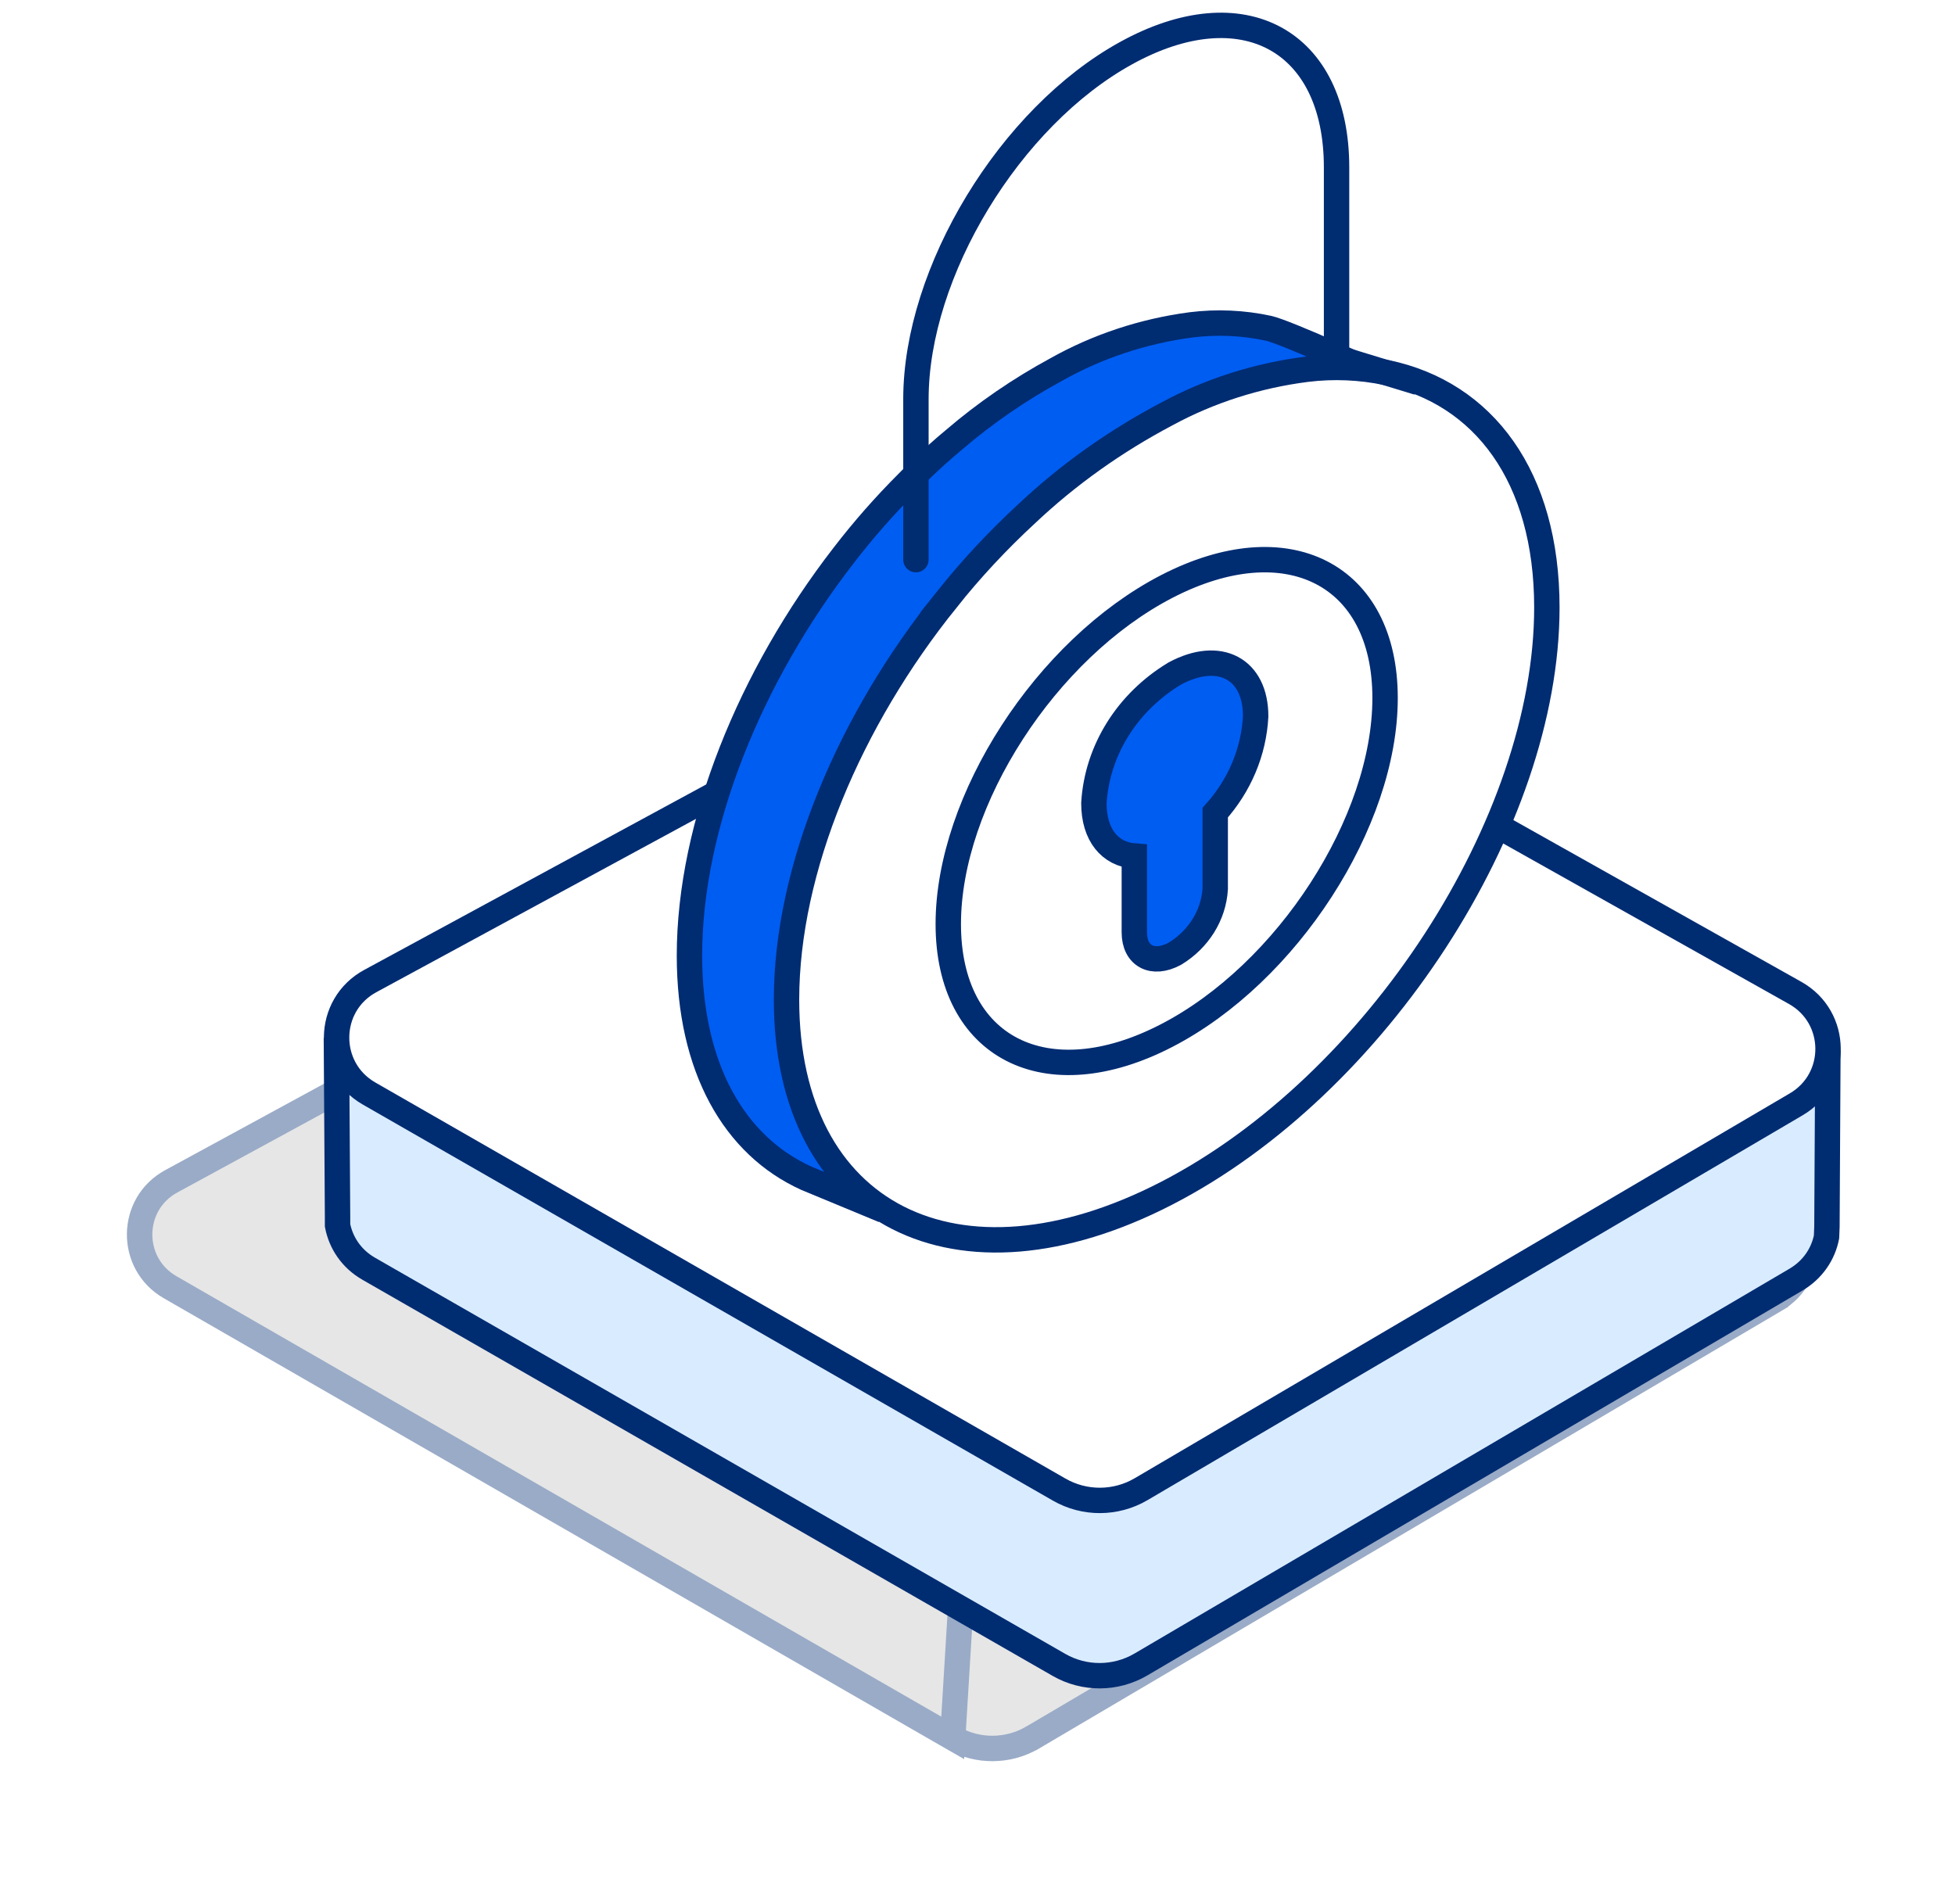 <svg width="77" height="75" viewBox="0 0 77 75" fill="none" xmlns="http://www.w3.org/2000/svg">
<g opacity="0.4" filter="url(#filter0_f_1805_7914)">
<path d="M40.162 29.727L70.147 46.629C72.078 47.719 72.104 50.491 70.191 51.617L40.926 68.871C39.802 69.531 38.407 69.54 37.275 68.888L6.447 51.133C4.49 50.007 4.525 47.165 6.509 46.092L36.642 29.692C37.74 29.093 39.065 29.102 40.154 29.718L40.162 29.727Z" fill="#C1C1C1"/>
<path d="M39.85 30.121C38.923 29.622 37.809 29.625 36.882 30.131L36.882 30.131L6.748 46.531L6.747 46.532C5.108 47.418 5.078 49.768 6.697 50.7L6.697 50.7L37.524 68.455L39.85 30.121ZM39.85 30.121L39.857 30.128L39.917 30.162L69.901 47.064C71.497 47.965 71.518 50.256 69.937 51.186L69.937 51.187L40.673 68.44C40.672 68.44 40.672 68.44 40.672 68.44C39.703 69.009 38.5 69.016 37.524 68.455L39.85 30.121Z" stroke="#002C72"/>
</g>
<path d="M71.994 41.355L71.956 48.314L71.94 48.724C71.808 49.389 71.406 50.008 70.74 50.402L44.932 65.566C43.941 66.146 42.71 66.153 41.712 65.581L14.526 49.977C13.837 49.583 13.427 48.949 13.295 48.268V47.928L13.249 40.876" fill="#D9ECFF"/>
<path d="M71.994 41.355L71.956 48.314L71.94 48.724C71.808 49.389 71.406 50.008 70.74 50.402L44.932 65.566C43.941 66.146 42.71 66.153 41.712 65.581L14.526 49.977C13.837 49.583 13.427 48.949 13.295 48.268V47.928L13.249 40.876" stroke="#002C72"/>
<path d="M44.266 24.259L70.709 39.113C72.412 40.072 72.435 42.508 70.748 43.498L44.94 58.661C43.949 59.241 42.718 59.249 41.72 58.676L14.534 43.072C12.807 42.082 12.838 39.585 14.588 38.641L41.162 24.228C42.13 23.702 43.299 23.71 44.259 24.251L44.266 24.259Z" fill="white" stroke="#002C72" stroke-linejoin="round"/>
<path d="M34.801 47.672L31.763 46.413C28.926 45.128 27.155 42.074 27.155 37.642C27.155 32.476 29.557 26.617 33.23 21.876C34.004 20.869 34.847 19.91 35.755 19.004C35.922 18.829 36.096 18.661 36.27 18.492C36.699 18.082 37.134 17.686 37.584 17.315C38.81 16.264 40.156 15.34 41.597 14.558C43.223 13.642 45.033 13.043 46.917 12.795C47.931 12.669 48.962 12.714 49.958 12.93C50.64 13.079 54.27 14.723 54.872 15.055" fill="#005DF2"/>
<path d="M34.801 47.672L31.763 46.413C28.926 45.128 27.155 42.074 27.155 37.642C27.155 32.476 29.557 26.617 33.23 21.876C34.004 20.869 34.847 19.91 35.755 19.004C35.922 18.829 36.096 18.661 36.27 18.492C36.699 18.082 37.134 17.686 37.584 17.315C38.81 16.264 40.156 15.34 41.597 14.558C43.223 13.642 45.033 13.043 46.917 12.795C47.931 12.669 48.962 12.714 49.958 12.93C50.64 13.079 54.27 14.723 54.872 15.055" stroke="#002C72" stroke-miterlimit="10"/>
<path d="M60.925 23.929C60.925 32.402 54.218 42.736 45.951 47.001C37.684 51.265 30.978 47.852 30.978 39.379C30.978 34.218 33.468 28.362 37.283 23.624H37.282C38.236 22.425 39.29 21.293 40.435 20.237C42.06 18.704 43.916 17.382 45.951 16.308C47.637 15.393 49.514 14.792 51.468 14.545C52.519 14.416 53.588 14.462 54.62 14.679C58.434 15.482 60.925 18.769 60.925 23.93L60.925 23.929Z" fill="white" stroke="#002C72" stroke-miterlimit="10"/>
<path d="M36.075 22.045V15.721C36.075 10.711 39.778 4.609 44.358 2.09C48.939 -0.436 52.642 1.575 52.642 6.593V13.932" stroke="#002C72" stroke-linecap="round" stroke-linejoin="round"/>
<path d="M54.553 27.495C54.553 22.615 50.698 20.646 45.951 23.103C41.205 25.559 37.349 31.518 37.349 36.398C37.349 41.278 41.205 43.247 45.951 40.79C50.698 38.334 54.553 32.376 54.553 27.495Z" fill="white" stroke="#002C72" stroke-miterlimit="10"/>
<path d="M49.456 28.216C49.383 29.608 48.824 30.94 47.863 32.009V35.015C47.798 36.053 47.207 37.001 46.27 37.569C45.394 38.039 44.677 37.659 44.677 36.725L44.677 33.719C43.721 33.646 43.084 32.892 43.084 31.636C43.209 29.559 44.393 27.661 46.27 26.529C48.03 25.584 49.456 26.339 49.456 28.216L49.456 28.216Z" fill="#005DF2" stroke="#002C72" stroke-miterlimit="10"/>
<path d="M55.828 15.055L55.787 15.045L52.654 14.089L52.126 13.93L52.005 13.89" stroke="#002C72" stroke-miterlimit="10"/>
<defs>
<filter id="filter0_f_1805_7914" x="0" y="24.249" width="76.611" height="50.122" filterUnits="userSpaceOnUse" color-interpolation-filters="sRGB">
<feFlood flood-opacity="0" result="BackgroundImageFix"/>
<feBlend mode="normal" in="SourceGraphic" in2="BackgroundImageFix" result="shape"/>
<feGaussianBlur stdDeviation="2.5" result="effect1_foregroundBlur_1805_7914"/>
</filter>
</defs>
</svg>

